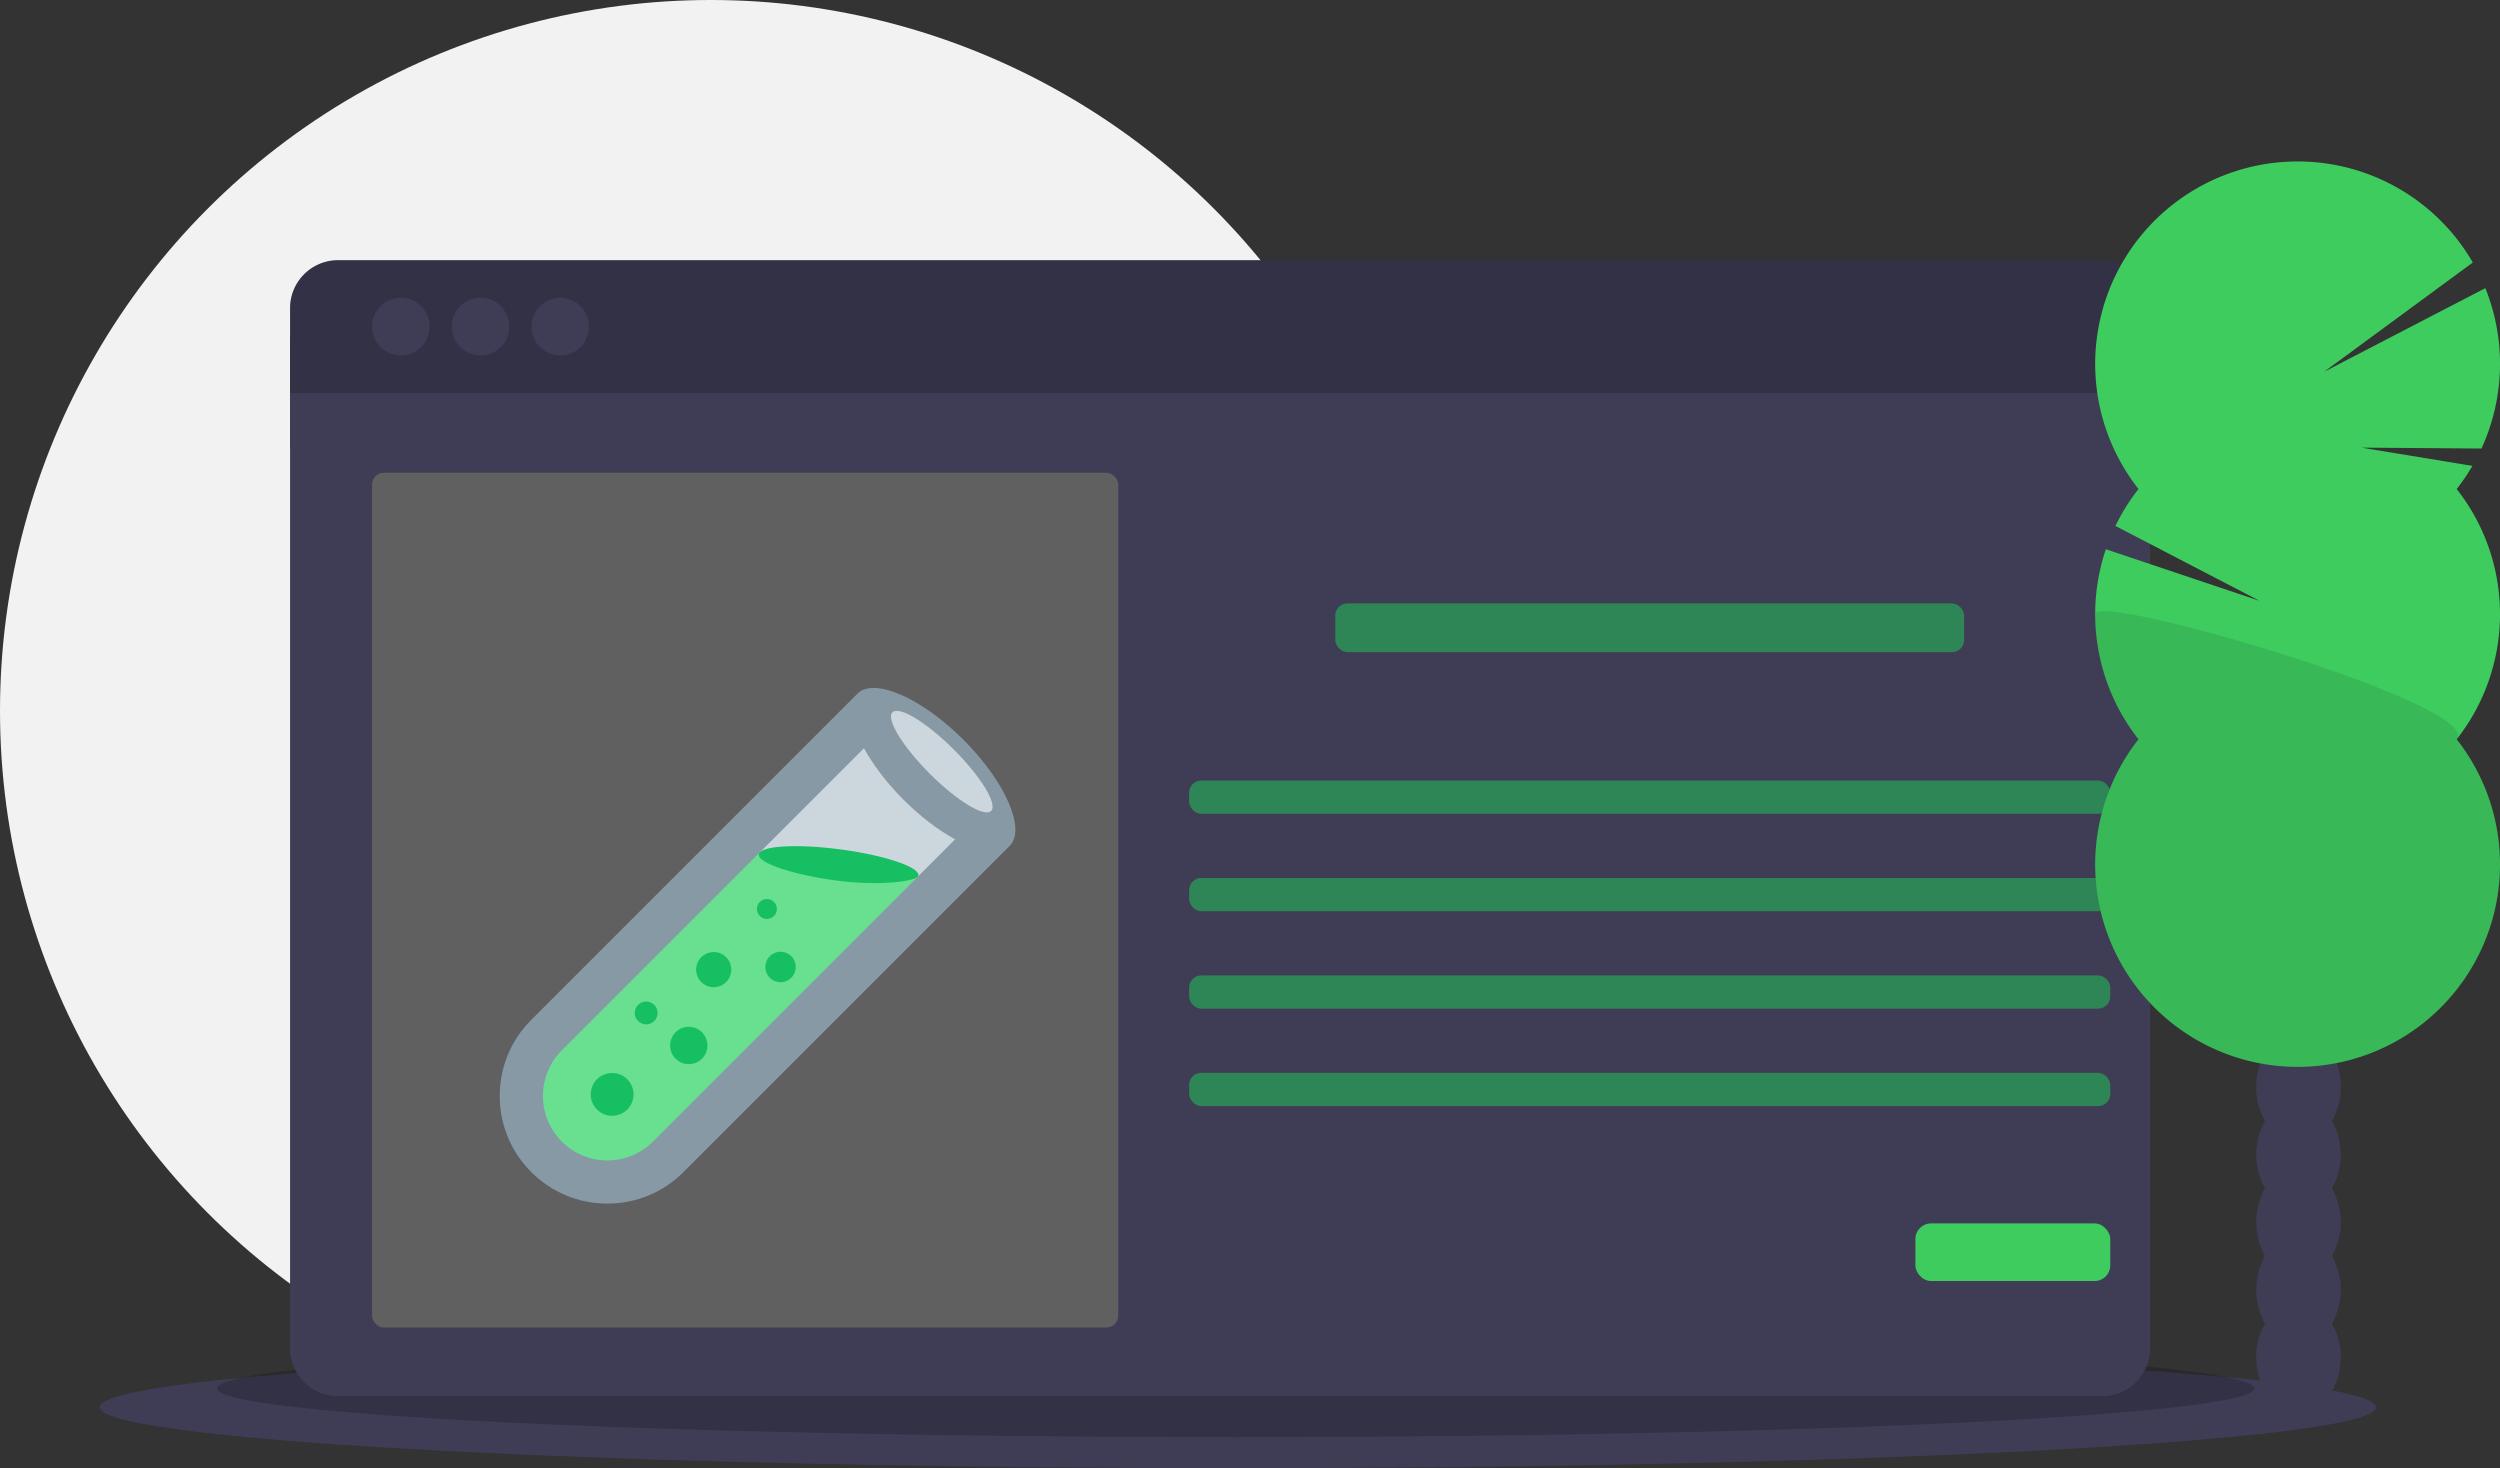 <svg id="ac356da0-b129-4ca5-aecc-4700531dd101" data-name="Layer 1" xmlns="http://www.w3.org/2000/svg" width="1129" height="663" viewBox="0 0 1129 663">
    <rect x="0" y="0" width="1129" height="663" fill="#333333" stroke="none"/>
    <title>docu_tree</title>
    <circle cx="321" cy="321" r="321" fill="#f2f2f2"/>
    <ellipse cx="559" cy="635.5" rx="514" ry="27.5" fill="#3f3d56"/>
    <ellipse cx="558" cy="627" rx="460" ry="22" opacity="0.2"/>
    <rect x="131" y="152.5" width="840" height="50" fill="#3f3d56"/>
    <path d="M166.5,727.33A21.67,21.67,0,0,0,188.17,749H984.83A21.67,21.67,0,0,0,1006.5,727.33V296h-840Z" transform="translate(-35.5 -118.5)" fill="#3f3d56"/>
    <path d="M984.83,236H188.17A21.67,21.67,0,0,0,166.5,257.67V296h840V257.67A21.67,21.67,0,0,0,984.83,236Z" transform="translate(-35.5 -118.5)" fill="#3f3d56"/>
    <path d="M984.83,236H188.17A21.67,21.67,0,0,0,166.5,257.67V296h840V257.67A21.67,21.67,0,0,0,984.83,236Z" transform="translate(-35.5 -118.5)" opacity="0.2"/>
    <circle cx="181" cy="147.5" r="13" fill="#3f3d56"/>
    <circle cx="217" cy="147.5" r="13" fill="#3f3d56"/>
    <circle cx="253" cy="147.5" r="13" fill="#3f3d56"/>
    <rect x="168" y="213.5" width="337" height="386" rx="5.335" fill="#606060"/>
    <rect x="603" y="272.5" width="284" height="22" rx="5.476" fill="#2e8555"/>
    <rect x="537" y="352.5" width="416" height="15" rx="5.476" fill="#2e8555"/>
    <rect x="537" y="396.5" width="416" height="15" rx="5.476" fill="#2e8555"/>
    <rect x="537" y="440.5" width="416" height="15" rx="5.476" fill="#2e8555"/>
    <rect x="537" y="484.5" width="416" height="15" rx="5.476" fill="#2e8555"/>
    <rect x="865" y="552.5" width="88" height="26" rx="7.028" fill="#3ecc5f"/>
    <path d="M1088.603,624.616a30.114,30.114,0,0,0,3.983-15.266c0-13.797-8.544-24.981-19.083-24.981s-19.083,11.184-19.083,24.981a30.114,30.114,0,0,0,3.983,15.266,31.248,31.248,0,0,0,0,30.532,31.248,31.248,0,0,0,0,30.532,31.248,31.248,0,0,0,0,30.532,30.114,30.114,0,0,0-3.983,15.266c0,13.797,8.544,24.981,19.083,24.981s19.083-11.184,19.083-24.981a30.114,30.114,0,0,0-3.983-15.266,31.248,31.248,0,0,0,0-30.532,31.248,31.248,0,0,0,0-30.532,31.248,31.248,0,0,0,0-30.532Z" transform="translate(-35.5 -118.5)" fill="#3f3d56"/>
    <ellipse cx="1038.003" cy="460.318" rx="19.083" ry="24.981" fill="#3f3d56"/>
    <ellipse cx="1038.003" cy="429.786" rx="19.083" ry="24.981" fill="#3f3d56"/>
    <path d="M1144.939,339.345a91.611,91.611,0,0,0,7.107-10.461l-50.141-8.235,54.229.403a91.566,91.566,0,0,0,1.746-72.426l-72.754,37.741,67.097-49.321a91.413,91.413,0,1,0-150.971,102.298,91.458,91.458,0,0,0-10.425,16.669l65.087,33.814-69.4-23.292a91.46,91.46,0,0,0,14.738,85.837,91.406,91.406,0,1,0,143.689,0,91.418,91.418,0,0,0,0-113.029Z" transform="translate(-35.5 -118.5)" fill="#3ecc5f" fill-rule="evenodd"/>
    <path d="M981.688,395.859a91.013,91.013,0,0,0,19.561,56.514,91.406,91.406,0,1,0,143.689,0C1157.19,436.821,981.688,385.6,981.688,395.859Z" transform="translate(-35.5 -118.5)" opacity="0.1"/>
    <g id="test_tube" transform="translate(225.0 310.0),scale(6.5)">
        <path fill="#CCD6DD" d="M14.563 14.414L25.47 3.505l6.961 6.962-10.908 10.908z"/>
        <path fill="#68E090" d="M8.103 34.399C2.5 34 1.5 30.062 1.635 27.932c.322-5.07 15.601-16.551 15.601-16.551l12.517 1.93c.001 0-17.389 21.392-21.65 21.088z"/>
        <path fill="#8899A6" d="M32.326 3.708C29.405.787 26.104-.649 24.954.502c-.013.013-.022.031-.034.044-.006.006-.015.008-.021.014L2.295 23.164c-1.412 1.412-2.19 3.29-2.19 5.288 0 1.997.778 3.875 2.19 5.287 1.413 1.413 3.291 2.19 5.288 2.19 1.998 0 3.875-.777 5.287-2.189l22.604-22.604c.007-.007.009-.016.015-.023.013-.012.03-.02.043-.033 1.151-1.15-.285-4.451-3.206-7.372zM10.75 31.619c-.846.846-1.97 1.311-3.166 1.311s-2.321-.466-3.167-1.312c-.846-.846-1.312-1.97-1.312-3.167 0-1.196.466-2.32 1.311-3.166L25.412 4.29c.622 1.144 1.56 2.394 2.749 3.584 1.189 1.189 2.44 2.127 3.584 2.749L10.75 31.619z"/>
        <path fill="#17BF63" d="M29.196 13.144c-.058.379-2.627.751-5.691.343-3.063-.408-5.482-1.223-5.403-1.82.08-.597 2.627-.751 5.691-.343s5.495 1.224 5.403 1.82zM10.84 23.247c-.31.31-.813.31-1.123 0-.31-.31-.31-.813 0-1.123.31-.31.813-.31 1.123 0 .31.31.31.813 0 1.123zm3.317 2.615c-.507.507-1.328.506-1.835 0-.506-.506-.506-1.328 0-1.834.507-.507 1.328-.506 1.834 0 .507.506.508 1.327.001 1.834zm1.677-5.324c-.476.476-1.25.476-1.726 0s-.476-1.249 0-1.726c.476-.476 1.249-.477 1.725 0 .478.477.478 1.25.001 1.726zm-6.868 8.858c-.581.581-1.524.581-2.105 0-.582-.582-.581-1.524 0-2.105s1.523-.581 2.105 0c.581.581.582 1.523 0 2.105zm11.396-9.158c-.413.413-1.083.413-1.496 0-.413-.413-.412-1.083.001-1.496.414-.414 1.083-.414 1.496-.001.413.414.413 1.083-.001 1.497zm-1.207-4.288c-.27.27-.708.27-.979 0-.27-.27-.27-.708 0-.979.27-.27.708-.271.979 0 .27.271.27.709 0 .979z"/>
        <ellipse transform="rotate(-45.001 30.817 5.223)" fill="#CCD6DD" cx="30.817" cy="5.223" rx="1.184" ry="4.847"/>
    </g>
</svg>